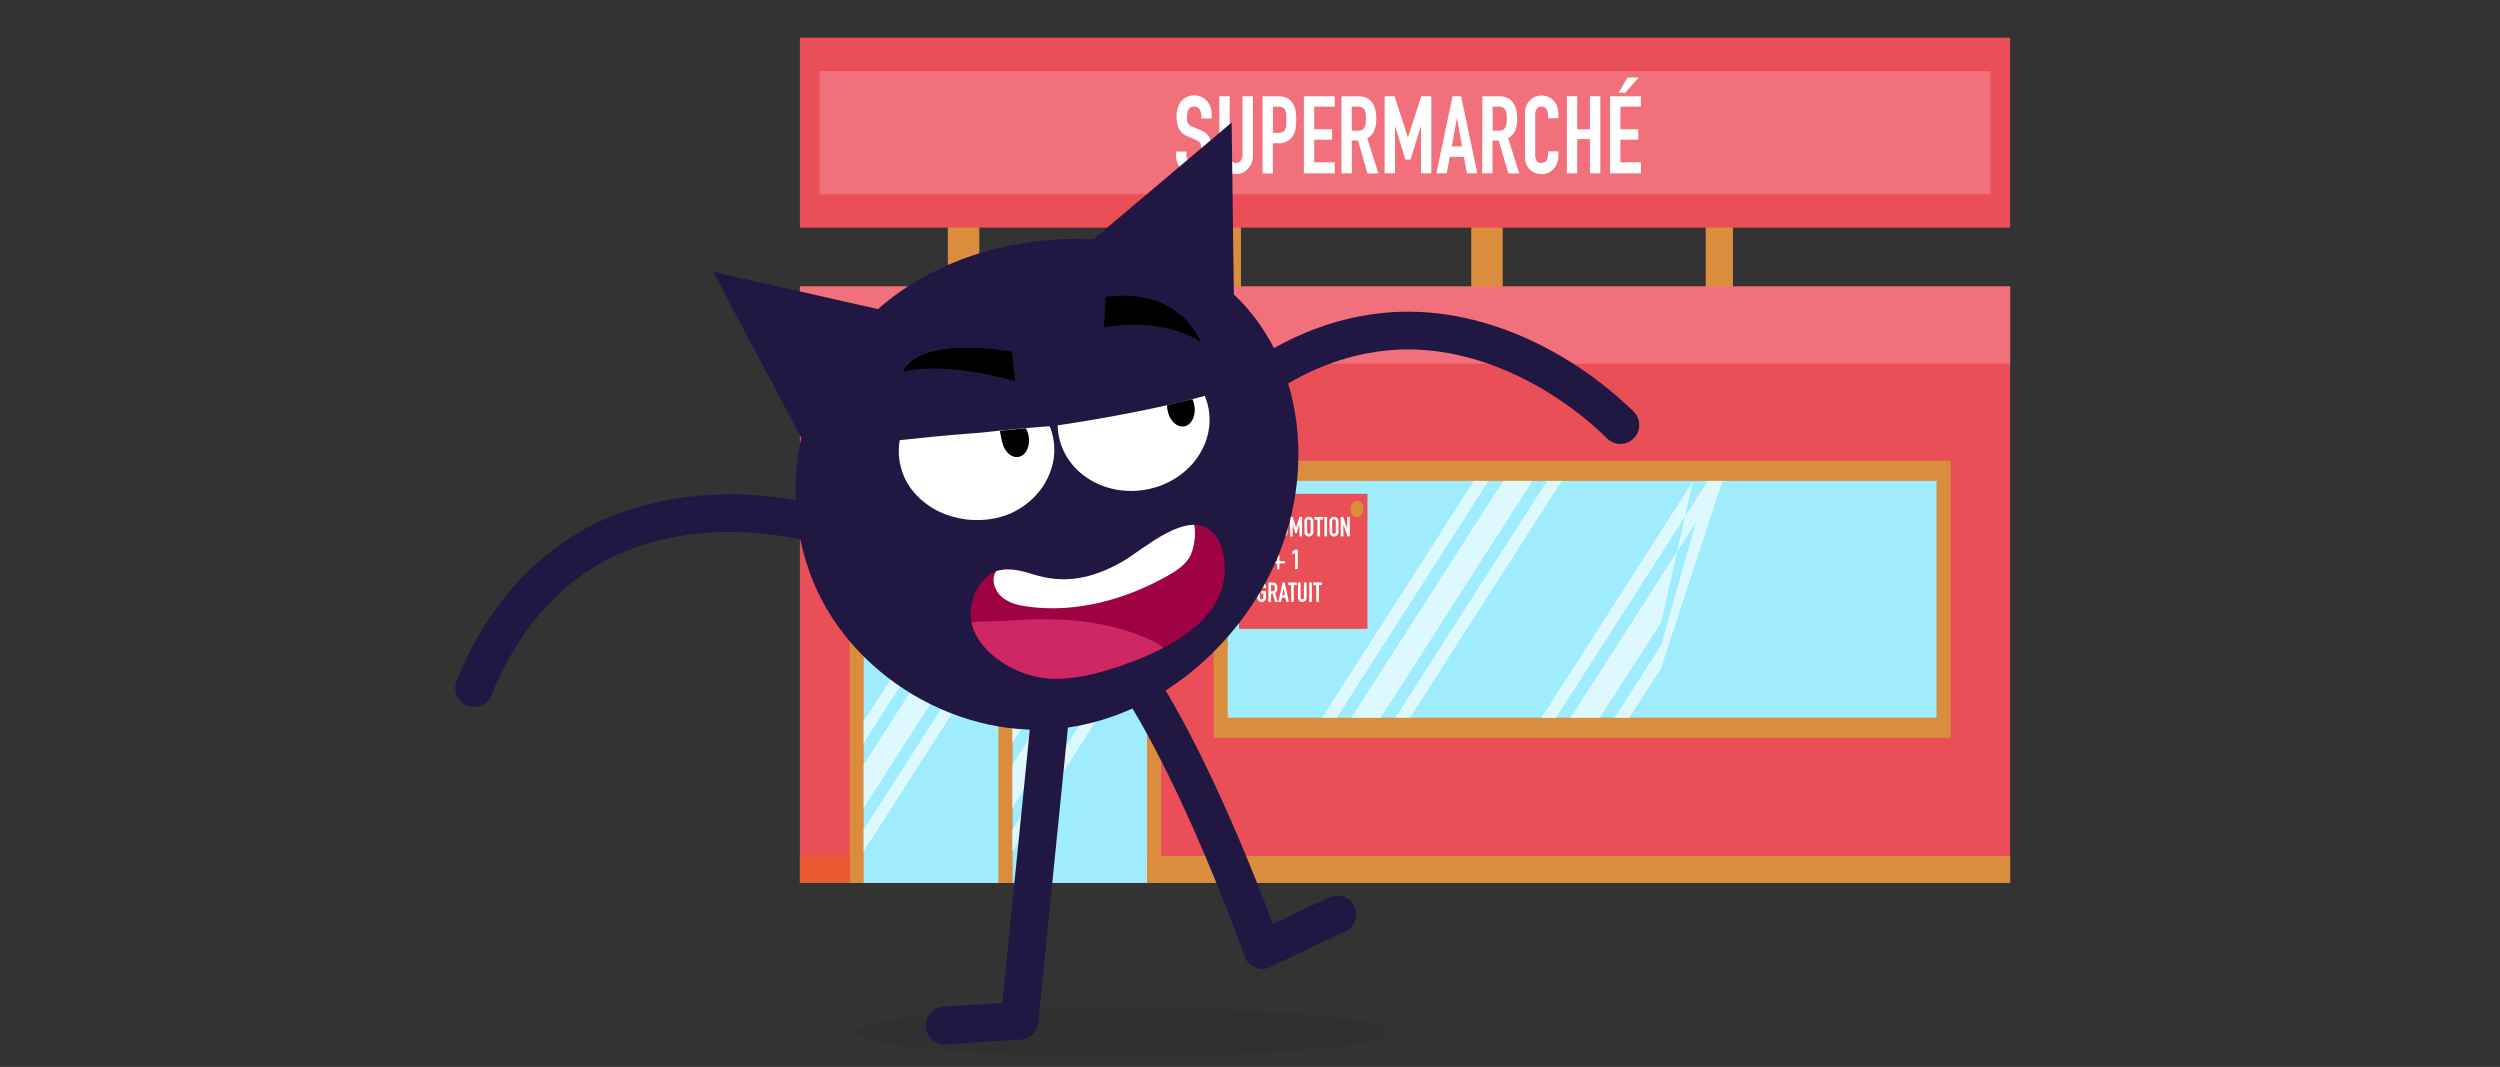 <svg id="Calque_1" data-name="Calque 1" xmlns="http://www.w3.org/2000/svg" xmlns:xlink="http://www.w3.org/1999/xlink" viewBox="0 0 1060.39 452.54"><rect x="0" y="0" width="1060.39" height="452.54" fill="#333333" stroke="none"/><defs><style>.cls-1,.cls-9{fill:none;}.cls-2{fill:#ea4e57;}.cls-3{fill:#da8e3d;}.cls-4{fill:#9fecff;}.cls-5{fill:#def8ff;}.cls-6{fill:#f2707c;}.cls-7{fill:#e85931;}.cls-8{fill:#fff;}.cls-9{stroke:#201842;stroke-linecap:round;stroke-linejoin:round;stroke-width:16px;}.cls-10{opacity:0.07;}.cls-11{fill:#201842;}.cls-12{fill:#9e0242;}.cls-13{clip-path:url(#clip-path);}.cls-14{fill:#ce2764;}</style><clipPath id="clip-path"><path class="cls-1" d="M438.17,243.6c-8.92-2.83-17.34-4.09-23,5-12.73,20.48,11.74,38.33,30.08,39.22,10.41.51,20.71-2.17,30.55-5.6,20.53-7.13,48-20.68,43.13-46.95-.68-3.66-2.11-7.34-4.89-9.83-10.71-9.57-29.25,7.88-38.25,12.93C463.46,245.33,451.68,247.92,438.17,243.6Z"/></clipPath></defs><title>kredimmo</title><g id="Calque_2" data-name="Calque 2"><g id="Calque_1-2" data-name="Calque 1-2"><rect class="cls-2" x="339.28" y="121.52" width="513.33" height="252.99"/><rect class="cls-3" x="514.78" y="195.45" width="312.57" height="117.49"/><rect class="cls-4" x="520.74" y="203.98" width="300.65" height="100.42"/><path class="cls-5" d="M611.57,283.27,662.42,204H656.2l-44.63,69.59Zm0-19.39V244.49l26-40.51H650Zm0-29v-9.74L625.13,204h6.21Zm-13.5,69.55,13.55-21.13v-9.7L591.86,304.4Zm13.55-79.29v9.7L567,304.4h-6.25Zm0,19.38v19.39l-26,40.52H573.19Z"/><rect class="cls-3" x="423.45" y="195.45" width="69.04" height="179.06"/><rect class="cls-4" x="429.42" y="203.43" width="57.12" height="171.07"/><rect class="cls-3" x="486.53" y="363.02" width="366.08" height="11.48"/><rect class="cls-3" x="360.38" y="195.45" width="69.04" height="179.06"/><rect class="cls-4" x="366.34" y="203.43" width="57.12" height="171.07"/><polygon class="cls-5" points="366.34 315.12 423.45 226.06 423.45 216.87 366.34 305.94 366.34 315.12"/><polygon class="cls-5" points="366.34 342.69 423.45 253.63 423.45 235.25 366.34 324.31 366.34 342.69"/><polygon class="cls-5" points="366.34 361.07 423.45 272 423.45 262.82 366.34 351.88 366.34 361.07"/><rect class="cls-3" x="402.03" y="93.76" width="13.34" height="37.65"/><rect class="cls-3" x="513.03" y="93.76" width="13.33" height="37.65"/><rect class="cls-3" x="624.04" y="93.76" width="13.33" height="37.65"/><rect class="cls-3" x="723.49" y="93.76" width="11.55" height="37.65"/><rect class="cls-2" x="339.28" y="16" width="513.33" height="80.55"/><rect class="cls-6" x="339.28" y="121.52" width="513.33" height="32.73"/><path class="cls-5" d="M704.6,283.27,730.55,204h-6.21L704.6,273.57Zm0-19.39V244.49l26-40.51H718.14Zm0-29v-9.74L718.14,204h6.22Zm-13.55,69.59,13.55-21.13v-9.74L684.83,304.4Zm13.55-79.29v9.7L660,304.44h-6.22Zm0,19.39v19.38l-26,40.48H666.17Z"/><polygon class="cls-5" points="429.42 315.12 486.53 226.06 486.53 216.87 429.42 305.94 429.42 315.12"/><polygon class="cls-5" points="429.42 342.69 486.53 253.63 486.53 235.25 429.42 324.31 429.42 342.69"/><polygon class="cls-5" points="429.42 361.07 486.53 272 486.53 262.82 429.42 351.88 429.42 361.07"/><rect class="cls-7" x="339.28" y="363.02" width="21.1" height="11.48"/><rect class="cls-6" x="347.58" y="30.16" width="496.72" height="52.23"/><path class="cls-8" d="M513.93,50.24h-4.39V49.18a5.2,5.2,0,0,0-.71-2.78,2.59,2.59,0,0,0-2.39-1.17,2.8,2.8,0,0,0-1.49.37,2.7,2.7,0,0,0-.9.94,4.36,4.36,0,0,0-.45,1.33,10.42,10.42,0,0,0-.13,1.58,11.81,11.81,0,0,0,.07,1.66,3.09,3.09,0,0,0,.32,1.15,2.83,2.83,0,0,0,.75.83,7.73,7.73,0,0,0,1.36.73l3.31,1.42a8.18,8.18,0,0,1,2.41,1.4,5.55,5.55,0,0,1,1.4,1.89,8.28,8.28,0,0,1,.67,2.49,26.12,26.12,0,0,1,.17,3.19,17.6,17.6,0,0,1-.39,3.83,8.43,8.43,0,0,1-1.27,3,6.2,6.2,0,0,1-2.34,2,8,8,0,0,1-3.57.74,7.58,7.58,0,0,1-3-.6A7.2,7.2,0,0,1,501,71.57a7.68,7.68,0,0,1-1.57-2.48,8.14,8.14,0,0,1-.58-3.08V64.27h4.38v1.5a4.08,4.08,0,0,0,.72,2.32,2.7,2.7,0,0,0,2.39,1,3.74,3.74,0,0,0,1.74-.34,2.37,2.37,0,0,0,.94-1,4.16,4.16,0,0,0,.42-1.54c.06-.61.08-1.28.08-2a17.25,17.25,0,0,0-.08-2.12,3.48,3.48,0,0,0-.37-1.33,2.27,2.27,0,0,0-.78-.82,10.2,10.2,0,0,0-1.31-.69l-3.14-1.38a7.09,7.09,0,0,1-3.81-3.32,12,12,0,0,1-1-5.12,12.89,12.89,0,0,1,.48-3.49,8.2,8.2,0,0,1,1.4-2.84,6.67,6.67,0,0,1,2.34-1.91,7.23,7.23,0,0,1,3.32-.71,6.75,6.75,0,0,1,3,.64,7.48,7.48,0,0,1,2.32,1.7,7.69,7.69,0,0,1,1.48,2.37,7.22,7.22,0,0,1,.52,2.68Z"/><path class="cls-8" d="M531.41,66.18a8,8,0,0,1-.57,3,7.64,7.64,0,0,1-1.52,2.4,7.23,7.23,0,0,1-2.26,1.66,6.63,6.63,0,0,1-5.51,0,7.31,7.31,0,0,1-2.28-1.66,7.64,7.64,0,0,1-1.52-2.4,7.86,7.86,0,0,1-.56-3V40.83h4.39V65.71a3.62,3.62,0,0,0,.77,2.57,2.68,2.68,0,0,0,3.79.09l.08-.09a3.62,3.62,0,0,0,.78-2.57V40.83h4.39Z"/><path class="cls-8" d="M535.54,40.83h6.58a9.34,9.34,0,0,1,3.19.5,6.27,6.27,0,0,1,2.49,1.79,7.22,7.22,0,0,1,1.55,3,19.82,19.82,0,0,1,.43,4.67,25.53,25.53,0,0,1-.23,3.7,8.41,8.41,0,0,1-1,2.87,6.69,6.69,0,0,1-2.42,2.48,7.6,7.6,0,0,1-4,.94h-2.23V73.57h-4.39Zm4.39,15.52H542a4.25,4.25,0,0,0,2.07-.41,2.51,2.51,0,0,0,1.08-1.13,4.6,4.6,0,0,0,.4-1.72c0-.67.07-1.42.07-2.25a21.26,21.26,0,0,0-.07-2.18,5.57,5.57,0,0,0-.38-1.8,2.65,2.65,0,0,0-1-1.18,3.73,3.73,0,0,0-2-.44h-2.24Z"/><path class="cls-8" d="M553.05,40.83h13.09v4.41h-8.71v9.6H565v4.41h-7.58v9.6h8.71v4.68H553.05Z"/><path class="cls-8" d="M569,40.83H576q7.76,0,7.75,9.6a12.94,12.94,0,0,1-.83,4.89,6.66,6.66,0,0,1-3,3.31l4.73,14.94h-4.64L576,59.6h-2.63V73.53H569Zm4.39,14.6h2.49a4.2,4.2,0,0,0,1.85-.34,2.43,2.43,0,0,0,1-1,4.23,4.23,0,0,0,.5-1.59,18.34,18.34,0,0,0,0-4.36,4,4,0,0,0-.54-1.61,2.5,2.5,0,0,0-1.14-1,4.72,4.72,0,0,0-1.94-.32h-2.28Z"/><path class="cls-8" d="M587.29,40.83h4.22l5.63,17.32h.1l5.59-17.32h4.27v32.7h-4.38V53.62h-.1l-4.34,14.06h-2.19l-4.31-14.06h-.09V73.53h-4.4Z"/><path class="cls-8" d="M616.1,40.83h3.65l6.85,32.7h-4.39l-1.3-7h-6l-1.28,7h-4.4ZM618,50.24h-.08l-2.15,11.85h4.38Z"/><path class="cls-8" d="M628.76,40.83h7q7.76,0,7.75,9.6a12.75,12.75,0,0,1-.83,4.89,6.7,6.7,0,0,1-3,3.31l4.74,14.94h-4.65l-4.09-14h-2.62V73.53h-4.4Zm4.39,14.6h2.49a4.23,4.23,0,0,0,1.85-.34,2.48,2.48,0,0,0,1-1,4.68,4.68,0,0,0,.5-1.59,19.86,19.86,0,0,0,0-4.36,4.15,4.15,0,0,0-.54-1.61,2.47,2.47,0,0,0-1.15-1,4.7,4.7,0,0,0-1.93-.32h-2.28Z"/><path class="cls-8" d="M661,66.22a8,8,0,0,1-.54,2.9A7.61,7.61,0,0,1,659,71.57a7.06,7.06,0,0,1-2.21,1.66,6.18,6.18,0,0,1-2.74.63,9.51,9.51,0,0,1-2.54-.37,6.13,6.13,0,0,1-2.32-1.27,6.85,6.85,0,0,1-1.7-2.36,9,9,0,0,1-.66-3.72V48.08a8.42,8.42,0,0,1,.51-3,7.16,7.16,0,0,1,1.46-2.39,6.81,6.81,0,0,1,2.27-1.59,7.18,7.18,0,0,1,2.9-.57,6.72,6.72,0,0,1,5,2.18,7.44,7.44,0,0,1,1.49,2.49,9.24,9.24,0,0,1,.54,3.13v1.84h-4.39V48.64a3.94,3.94,0,0,0-.74-2.39,2.3,2.3,0,0,0-2-1,2.17,2.17,0,0,0-2.18,1.08,6,6,0,0,0-.53,2.73V65.77a4.55,4.55,0,0,0,.58,2.39,2.26,2.26,0,0,0,2.09.93,3.23,3.23,0,0,0,.92-.16,2.47,2.47,0,0,0,1.56-1.54,4.07,4.07,0,0,0,.27-1.61V64.21H661Z"/><path class="cls-8" d="M664.6,40.83H669v14h5.39v-14h4.4v32.7h-4.4V59H669V73.53H664.6Z"/><path class="cls-8" d="M682.93,40.83H696v4.41h-8.69v9.6h7.57v4.41h-7.57v9.6H696v4.68H682.93Zm7.4-7.94H695l-5.67,6.47h-2.84Z"/><rect class="cls-2" x="525.52" y="209.47" width="54.5" height="57.27"/><path class="cls-8" d="M533.27,219.27h1.66a2.61,2.61,0,0,1,.83.12,1.64,1.64,0,0,1,.64.46,1.82,1.82,0,0,1,.4.75,5.24,5.24,0,0,1,.11,1.18,7.26,7.26,0,0,1-.06.93,2,2,0,0,1-.26.72,1.66,1.66,0,0,1-.62.64,2.15,2.15,0,0,1-1,.23h-.57v3.21h-1.13Zm1.13,3.91h.54a1,1,0,0,0,.53-.1.71.71,0,0,0,.28-.29.91.91,0,0,0,.1-.43v-1.12a1.18,1.18,0,0,0-.1-.45.62.62,0,0,0-.25-.3,1,1,0,0,0-.51-.11h-.59Z"/><path class="cls-8" d="M537.78,219.27h1.81c1.32,0,2,.83,2,2.42a3,3,0,0,1-.22,1.23,1.68,1.68,0,0,1-.75.83l1.21,3.76h-1.19l-1-3.52h-.67v3.52h-1.13Zm1.13,3.68h.63a1,1,0,0,0,.48-.09.59.59,0,0,0,.27-.25.93.93,0,0,0,.12-.4,4,4,0,0,0,0-1.09.9.9,0,0,0-.13-.41.62.62,0,0,0-.3-.25,1.15,1.15,0,0,0-.49-.08h-.58Z"/><path class="cls-8" d="M542.42,221.21a2.06,2.06,0,0,1,.17-.88,1.81,1.81,0,0,1,.43-.63,1.92,1.92,0,0,1,.61-.37,2,2,0,0,1,.68-.14,1.92,1.92,0,0,1,.68.14,1.81,1.81,0,0,1,1,1,2.22,2.22,0,0,1,.16.88v4.36a2.22,2.22,0,0,1-.16.88,1.75,1.75,0,0,1-.44.63,1.84,1.84,0,0,1-.61.38,1.91,1.91,0,0,1-.68.12,2,2,0,0,1-.68-.12,2,2,0,0,1-.61-.38,1.73,1.73,0,0,1-.43-.63,2.06,2.06,0,0,1-.17-.88Zm1.13,4.36a.82.82,0,0,0,.22.63.84.84,0,0,0,.54.2.69.69,0,0,0,.53-.2.83.83,0,0,0,.24-.63v-4.36a.83.83,0,0,0-.24-.63.78.78,0,0,0-.53-.2.84.84,0,0,0-.54.2.82.82,0,0,0-.22.63Z"/><path class="cls-8" d="M547.2,219.27h1.1l1.45,4.36h0l1.43-4.36h1.1v8.24h-1.13v-5h0L550,226.09h-.57l-1.11-3.55h0v5h-1.13Z"/><path class="cls-8" d="M553.28,221.21a2.22,2.22,0,0,1,.17-.88,1.84,1.84,0,0,1,.44-.63,1.77,1.77,0,0,1,.6-.37,1.81,1.81,0,0,1,1.37,0,1.77,1.77,0,0,1,.6.37,1.84,1.84,0,0,1,.44.63,2.22,2.22,0,0,1,.17.88v4.36a2.06,2.06,0,0,1-.17.88,1.75,1.75,0,0,1-.44.63,1.8,1.8,0,0,1-.6.38,2,2,0,0,1-1.37,0,1.8,1.8,0,0,1-.6-.38,1.75,1.75,0,0,1-.44-.63,2.06,2.06,0,0,1-.17-.88Zm1.14,4.36a.82.82,0,0,0,.22.63.83.83,0,0,0,1.07,0,.79.79,0,0,0,.23-.63v-4.36a.77.77,0,1,0-1.52,0Z"/><path class="cls-8" d="M558.8,220.38h-1.3v-1.11h3.73v1.11h-1.31v7.13h-1.13Z"/><path class="cls-8" d="M561.77,219.27h1.12v8.24h-1.12Z"/><path class="cls-8" d="M563.92,221.21a2.22,2.22,0,0,1,.17-.88,1.84,1.84,0,0,1,.44-.63,1.77,1.77,0,0,1,.6-.37,1.94,1.94,0,0,1,2,.37,2.16,2.16,0,0,1,.44.63,2.22,2.22,0,0,1,.16.88v4.36a2.22,2.22,0,0,1-.16.88,1.75,1.75,0,0,1-.44.63,1.84,1.84,0,0,1-.61.38,2,2,0,0,1-1.37,0,1.8,1.8,0,0,1-.6-.38,1.75,1.75,0,0,1-.44-.63,2.22,2.22,0,0,1-.17-.88Zm1.14,4.36a.82.82,0,0,0,.22.63.83.83,0,0,0,1.07,0,.79.79,0,0,0,.23-.63v-4.36a.77.77,0,1,0-1.52,0Z"/><path class="cls-8" d="M568.66,219.27h1.08l1.66,5h0v-5h1.13v8.24h-1l-1.73-5h0v5h-1.13Z"/><path class="cls-8" d="M533.12,240.3l2-4a1.83,1.83,0,0,0,.17-.53,5,5,0,0,0,0-.55v-.33a.72.72,0,0,0-.06-.29.47.47,0,0,0-.48-.31.61.61,0,0,0-.41.15.62.62,0,0,0-.14.45v.67h-1.13v-.65a1.85,1.85,0,0,1,.13-.7,1.92,1.92,0,0,1,.36-.56,1.5,1.5,0,0,1,.54-.39,1.63,1.63,0,0,1,.66-.14,1.68,1.68,0,0,1,.76.16,1.53,1.53,0,0,1,.52.46,2,2,0,0,1,.3.66,2.9,2.9,0,0,1,.09.83v.5a2.54,2.54,0,0,1,0,.39,2.24,2.24,0,0,1-.1.37c-.06.13-.13.28-.22.45l-1.66,3.32h2v1.18h-3.36Z"/><path class="cls-8" d="M541.79,235.55h.88V238H545V239h-2.36v2.49h-.88V239h-2.35V238h2.35Z"/><path class="cls-8" d="M549.32,234.42l-1.12.87V234l1.12-.87h1.13v8.25h-1.13Z"/><path class="cls-8" d="M533.21,249a2.22,2.22,0,0,1,.16-.88,1.75,1.75,0,0,1,.44-.63,1.69,1.69,0,0,1,.61-.38,2,2,0,0,1,1.36,0,1.65,1.65,0,0,1,.6.38,1.75,1.75,0,0,1,.44.63,2.22,2.22,0,0,1,.17.88v.42h-1.13V249a.82.82,0,0,0-.22-.63.77.77,0,0,0-.54-.2.76.76,0,0,0-.54.2.87.87,0,0,0-.23.63v4.36a.87.87,0,0,0,.23.63.77.77,0,0,0,1.3-.63v-1.56H535v-1.07h2v2.6a2.22,2.22,0,0,1-.17.88,1.83,1.83,0,0,1-1,1,2,2,0,0,1-.68.13,1.91,1.91,0,0,1-.68-.13,1.87,1.87,0,0,1-1-1,2.22,2.22,0,0,1-.16-.88Z"/><path class="cls-8" d="M538,247.07h1.82c1.33,0,2,.82,2,2.42a3.22,3.22,0,0,1-.21,1.23,1.73,1.73,0,0,1-.77.83l1.22,3.77h-1.19l-1.06-3.52h-.67v3.52H538Zm1.13,3.68h.64a1,1,0,0,0,.48-.09.63.63,0,0,0,.27-.24,1.23,1.23,0,0,0,.13-.41,5.06,5.06,0,0,0,0-1.1,1,1,0,0,0-.14-.4.59.59,0,0,0-.29-.25,1.22,1.22,0,0,0-.5-.08h-.59Z"/><path class="cls-8" d="M544,247.07h.94l1.75,8.24h-1.12l-.34-1.78h-1.53l-.33,1.78h-1.13Zm.47,2.37h0l-.55,3H545Z"/><path class="cls-8" d="M547.62,248.18h-1.31v-1.11h3.74v1.11h-1.3v7.13h-1.13Z"/><path class="cls-8" d="M554.2,253.46a2.22,2.22,0,0,1-.14.76,2,2,0,0,1-1,1,1.66,1.66,0,0,1-1.41,0,1.85,1.85,0,0,1-.58-.41,2.17,2.17,0,0,1-.4-.6,2.22,2.22,0,0,1-.14-.76v-6.39h1.13v6.27a.89.89,0,0,0,.2.65.69.69,0,0,0,1,0h0a.89.89,0,0,0,.2-.65v-6.27h1.13Z"/><path class="cls-8" d="M555.3,247.07h1.12v8.24H555.3Z"/><path class="cls-8" d="M558.26,248.18H557v-1.11h3.74v1.11h-1.31v7.13h-1.12Z"/><path class="cls-3" d="M578.4,215.9c0,1.9-1.26,3.44-2.8,3.44s-2.79-1.54-2.79-3.44,1.25-3.44,2.79-3.44,2.8,1.54,2.8,3.44"/><path class="cls-3" d="M532.74,215.9c0,1.9-1.25,3.44-2.79,3.44s-2.8-1.54-2.8-3.44,1.25-3.44,2.8-3.44,2.79,1.54,2.79,3.44"/><path class="cls-9" d="M687.3,180.29c-24.36-23.84-61.54-43.35-99.54-39.64-26,2.54-47,14.31-64.07,28"/><path class="cls-9" d="M350,223.15c-32.84-9.12-74.8-8.29-106.32,13.28-21.59,14.76-34.34,35.23-42.63,55.4"/><g class="cls-10"><ellipse cx="476.34" cy="437.77" rx="112.72" ry="10.34"/></g><path class="cls-11" d="M505.44,112c47.68,25.63,55.88,86.58,33.18,131.6-16.71,33.16-48.56,59.47-85.28,64.93-45.58,6.8-94-22-109.75-65.27-16.83-46,1.43-96.41,42.3-122.29,22.28-14.1,49-20.42,75.37-19.59,1.38,0,2.76.1,4.14.19C479.31,102.42,493.19,105.41,505.44,112Z"/><polygon class="cls-11" points="354 212.36 302.45 115.28 403.17 138.08 354 212.36"/><polygon class="cls-11" points="523.5 137.09 522.41 51.96 445.65 116.84 523.5 137.09"/><polyline class="cls-9" points="400.62 434.95 432.41 432.99 449.3 265.08"/><path class="cls-9" d="M567.24,387.9C552,394.75,535.43,403,535.43,403s-35.6-101.68-70.22-136.46"/><path class="cls-11" d="M379.15,243.14c25.47,14.79,58.53,15.53,84.6,1.89,1.23-.64,2.57-1.47,2.85-2.83a4.32,4.32,0,0,0-.29-2.22c-2.36-6.86-8.69-11.72-15.63-13.91s-14.34-2.1-21.57-1.7c-15.91.87-32.47,3.37-45.41,12.69"/><path class="cls-12" d="M438.17,243.6c-8.92-2.83-17.34-4.09-23,5-12.73,20.48,11.74,38.33,30.08,39.22,10.41.51,20.71-2.17,30.55-5.6,20.53-7.13,48-20.68,43.13-46.95-.68-3.66-2.11-7.34-4.89-9.83-10.71-9.57-29.25,7.88-38.25,12.93C463.46,245.33,451.68,247.92,438.17,243.6Z"/><g class="cls-13"><path class="cls-8" d="M502.49,217.75c-5-1-15.52,7.21-20.41,9-15.6,5.7-32.26,7.55-48.55,10.21-4.57.75-9.86,2.13-11.61,6.42-1.45,3.54.39,7.8,3.41,10.17s6.94,3.26,10.74,3.77c20.29,2.75,41.1-2.95,59-13,3.58-2,7.22-4.32,9.38-7.81C507,232.42,509,219.06,502.49,217.75Z"/></g><g class="cls-13"><path class="cls-14" d="M426.27,263.33c-6.44.5-23-.62-27.17,5.13-5.33,7.3,6.75,16.46,12,19.51,22.22,12.91,49.77,14.54,74.65,8.19,5.09-1.31,10.83-3.57,12.55-8.55,1.27-3.68-.12-7.87-2.67-10.78s-6.09-4.76-9.65-6.3C467.2,262.46,446.39,261.76,426.27,263.33Z"/></g><path class="cls-8" d="M511,167.92c-9.27,2.55-30.31,7.7-62.36,12.51a27.61,27.61,0,0,0,.38,4.06c2.72,15.82,19.16,26.21,36.73,23.23s29.61-18.25,26.91-34.13A26.32,26.32,0,0,0,511,167.9"/><path class="cls-8" d="M445.24,181c-17.69,2.58-38.57,5-62.53,6.86a26.51,26.51,0,0,0,.07,8.48c2.72,15.82,19.16,26.23,36.73,23.23s29.61-18.29,26.9-34.14a26.37,26.37,0,0,0-1.17-4.46"/><path class="cls-8" d="M445.21,180.83v.1a24.05,24.05,0,0,1,1.11,3.26l.22.83a2.18,2.18,0,0,1,.11.44l.07.43.28,1.66a5.22,5.22,0,0,1,.12.82l0,.88.07,1.78a14.55,14.55,0,0,1-.1,1.75c-.05.58-.06,1.18-.16,1.76a28,28,0,0,1-1.92,6.77c-.23.54-.45,1.08-.71,1.61l-.83,1.55a27.43,27.43,0,0,1-1.93,3,13.28,13.28,0,0,1-1.11,1.37l-1.14,1.35c-.85.83-1.67,1.67-2.56,2.44a32.38,32.38,0,0,1-5.81,4l-1.56.83a16.93,16.93,0,0,1-1.66.67l-1.66.63-1.66.49c-.53.15-1.09.32-1.66.47L421,220c-.59.1-1.12.22-1.75.3l-1.7.15a16.76,16.76,0,0,1-1.73.12h-1.75a33.8,33.8,0,0,1-3.48-.18l-.83-.07-.82-.14-1.71-.28a13.28,13.28,0,0,1-1.66-.37l-1.66-.43c-1.14-.34-2.23-.72-3.32-1.1l-1.57-.71a14,14,0,0,1-1.57-.73,31.13,31.13,0,0,1-3-1.76l-1.44-1c-.47-.34-.93-.72-1.37-1.09s-.92-.71-1.33-1.13l-1.22-1.18-.62-.63-.57-.67-1.11-1.36a12.89,12.89,0,0,1-1-1.45c-.32-.49-.68-1-1-1.49l-.83-1.56-.39-.83c-.13-.28-.22-.56-.33-.83a23.81,23.81,0,0,1-1.1-3.38l-.43-1.72-.26-1.74a15.09,15.09,0,0,1-.16-1.78l-.05-.91v-.89a30.27,30.27,0,0,1,.25-3.56l.1-.89,1-.1c5.21-.53,10.42-1.12,15.63-1.6q3.9-.37,7.82-.69c2.62-.22,5.22-.44,7.83-.63,1.31-.1,2.62-.19,3.92-.36l3.9-.42c2.61-.27,5.21-.52,7.82-.77l3.91-.37c1.31-.12,2.62-.26,3.93-.36,2.61-.2,5.22-.44,7.84-.62Z"/><path d="M495.1,171.84a5.21,5.21,0,0,0,.15,2.15c.74,4.33,3.88,7.39,7,6.87s5.09-4.49,4.35-8.82a14.14,14.14,0,0,0-.83-2.76"/><path class="cls-8" d="M485.08,178.05c1.09-.19,1.82-1.43,1.78-2.9l-4.49.52c.39,1.55,1.55,2.58,2.71,2.38"/><path d="M435.14,181.67a10.61,10.61,0,0,1,1.17,3.32c.74,4.33-1.2,8.27-4.34,8.81s-6.29-2.54-7-6.87c-.17-1.05-.87-3.22-.76-4.19"/><path d="M469,125.87c32.12-4.11,40.18,19.07,40.18,19.07-18.34-11.29-41-6-41-6l.83-13.05"/><path d="M429.18,149.1c-42.32-6.35-46.08,8.49-46.08,8.49,19.77-4.47,47.47,4.15,47.47,4.15l-1.39-12.68"/></g></g></svg>